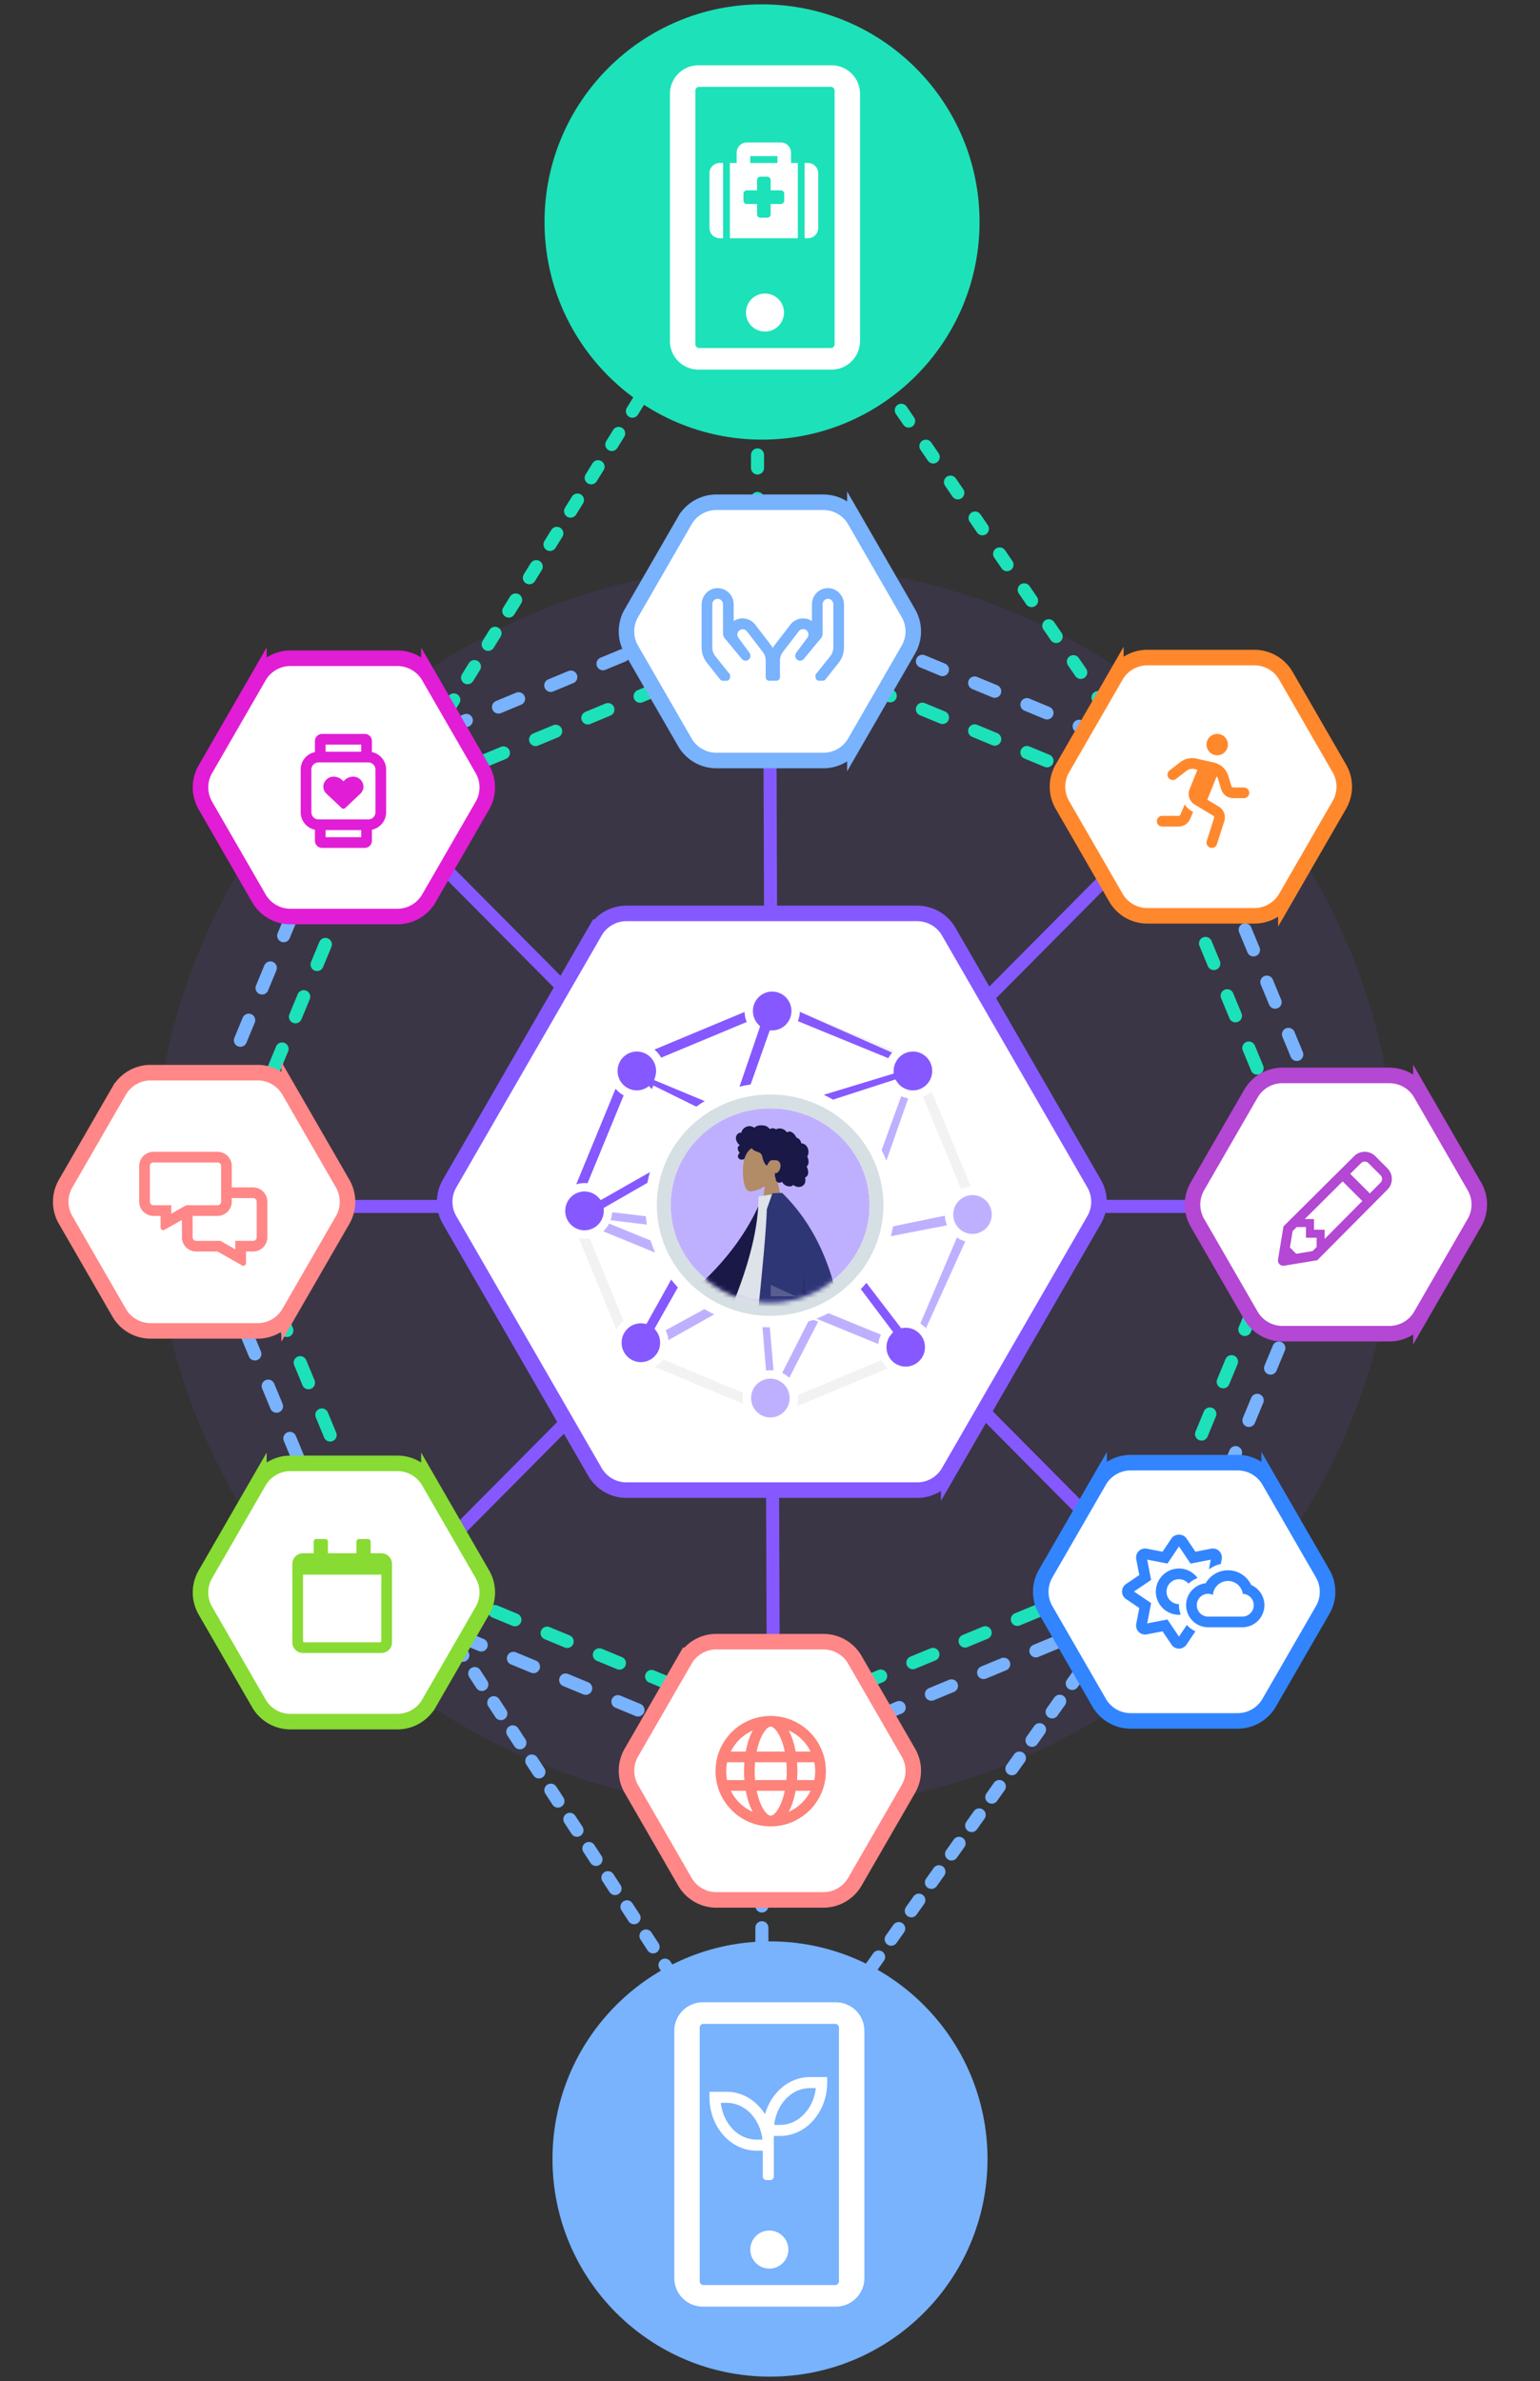 <svg width="354" height="547" xmlns="http://www.w3.org/2000/svg" xmlns:xlink="http://www.w3.org/1999/xlink"><rect width="100%" height="100%" fill="#333333" stroke="none"/><defs><ellipse id="a" cx="22.439" cy="21.816" rx="22.439" ry="21.816"/></defs><g fill="none" fill-rule="evenodd"><g transform="matrix(-1 0 0 1 321.085 .73)"><circle fill-opacity=".092" fill="#8559FF" cx="143" cy="272" r="143"/><g transform="rotate(-90 123.251 56.249)" stroke="#1DE1B9" stroke-linecap="round" stroke-linejoin="round" stroke-width="3"><path stroke-dasharray="3,6" d="M134.23 78.715L0 161.794"/><path d="M17.498 0L134.23 79.953H57.832" stroke-dasharray="3,7"/></g><circle fill="#1DE1B9" cx="145.915" cy="50.269" r="50"/><path stroke="#8559FF" stroke-width="3" d="M233.427 184.082L50.011 368.794"/><path stroke="#8559FF" stroke-width="3" transform="matrix(-1 0 0 1 283.438 0)" d="M233.427 184.082L50.011 368.794"/><path stroke="#8559FF" stroke-width="3" transform="scale(-1 1) rotate(-45 0 623.406)" d="M235.427 184.082L52.011 368.794"/><path stroke="#8559FF" stroke-width="3" transform="scale(1 -1) rotate(45.201 807.794 0)" d="M235.427 184.082L52.011 368.794"/><path d="M153.313 54V36.714h-1.563v-2.357A2.35 2.35 0 0 0 149.406 32h-7.812a2.35 2.35 0 0 0-2.344 2.357v2.357h-1.563V54h15.625zm-4.688-17.286h-6.25v-1.571h6.25v1.571zM155.656 54A2.35 2.35 0 0 0 158 51.643V39.07a2.35 2.35 0 0 0-2.344-2.357h-.781V54h.781zm-19.531 0V36.714h-.781A2.35 2.35 0 0 0 133 39.071v12.572A2.35 2.35 0 0 0 135.344 54h.781zm10.156-4.714h-1.562a.783.783 0 0 1-.781-.786v-2.357h-2.344a.783.783 0 0 1-.781-.786v-1.571c0-.434.35-.786.78-.786h2.345v-2.357c0-.434.35-.786.78-.786h1.563c.432 0 .781.352.781.786V43h2.344c.432 0 .781.352.781.786v1.571c0 .434-.35.786-.78.786h-2.345V48.5c0 .434-.35.786-.78.786z" fill="#FFF" fill-rule="nonzero"/></g><g transform="translate(93.085 359.73)"><g transform="rotate(90 84.251 84.751)" stroke="#79B2FD" stroke-dasharray="3,5" stroke-linecap="round" stroke-linejoin="round" stroke-width="3"><path d="M127.23 85.715L0 168.794"/><path d="M4.498 0L127.23 86.953H50.832"/></g><g transform="translate(33.915 86.27)"><circle fill="#79B2FD" cx="50" cy="50" r="50"/><path d="M50.036 54.85c.465 0 .845-.38.845-.845v-9.301h1.459c5.956 0 10.802-5.501 10.802-12.26v-1.269h-3.995c-4.81 0-8.894 3.589-10.29 8.53-1.96-3.108-5.163-5.147-8.777-5.147h-3.995v1.268c0 6.759 4.846 12.26 10.801 12.26h1.459v5.919c0 .465.38.845.845.845h.846zm2.304-12.683h-1.385c.529-4.766 4.006-8.455 8.197-8.455h1.384c-.528 4.767-4.005 8.455-8.196 8.455zm-4.07 3.383h-1.384c-4.19 0-7.668-3.69-8.196-8.456h1.384c4.191 0 7.668 3.689 8.197 8.456z" fill="#FFF" fill-rule="nonzero"/><path d="M65.142 83.914a6.556 6.556 0 0 0 6.554-6.554V20.554A6.556 6.556 0 0 0 65.142 14H34.554A6.556 6.556 0 0 0 28 20.554V77.36a6.556 6.556 0 0 0 6.554 6.554h30.588zm-.15-4.957H34.704a.864.864 0 0 1-.857-.865v-58.27c0-.475.386-.865.857-.865h30.286c.471 0 .857.39.857.866v58.269a.864.864 0 0 1-.857.865zm-15.144-3.782a4.365 4.365 0 0 0 4.37-4.37 4.365 4.365 0 0 0-4.37-4.37 4.365 4.365 0 0 0-4.37 4.37 4.365 4.365 0 0 0 4.37 4.37z" fill="#FFF" fill-rule="nonzero"/></g></g><g transform="translate(0 98)"><path d="M176 50l87.681 36.319L300 174l-36.319 87.681L176 298l-87.681-36.319L52 174l36.319-87.681L176 50z" stroke="#1DE1B9" stroke-width="3" stroke-linecap="round" stroke-linejoin="round" stroke-dasharray="5,8"/><path d="M176 39l94.752 39.248L310 173l-39.248 94.752L176 307l-94.752-39.248L42 173l39.248-94.752L176 39z" stroke="#79B2FD" stroke-width="3" stroke-linecap="round" stroke-linejoin="round" stroke-dasharray="5,8"/><g transform="translate(72.93 73.6)"><path d="M145.15 42.426l33.42 57.886a8.359 8.359 0 0 1 0 8.358l-33.42 57.886a8.359 8.359 0 0 1-7.239 4.18h-66.84a8.359 8.359 0 0 1-7.24-4.18l-33.42-57.886a8.359 8.359 0 0 1 0-8.358l33.42-57.886a8.359 8.359 0 0 1 7.24-4.18h66.84a8.359 8.359 0 0 1 7.239 4.18z" stroke="#8559FF" stroke-width="3.569" fill="#FFF"/><g transform="translate(56.037 55.114)"><path stroke="#FFF" stroke-width=".5" fill="#BFB0FF" d="M49.305 91.145L51.645 91.946 67.844 60.508 82.136 19.74 79.576 20.584 65.542 59.179z"/><path stroke="#FFF" stroke-width=".5" fill="#BFB0FF" d="M19.567 81.045L62.638 57.598 93.752 51.169 93.752 54.069 62.638 60.09 19.567 84.341z"/><path stroke="#FFF" stroke-width=".5" fill="#BFB0FF" d="M5.389 50.773L62.638 57.598 93.752 51.169 93.752 54.069 62.638 60.09 5.389 53.138z"/><path stroke="#FFF" stroke-width=".5" fill="#BFB0FF" d="M44.706 36.796L49.592 93.94 47.549 96.432 42.663 36.796z"/><path stroke="#FFF" stroke-width=".5" fill="#BFB0FF" d="M7.433 52.637L76.616 80.894 75.504 83.386 7.253 55.433z"/><path d="M48.74 3.04l33.588 14.002 13.913 33.801-13.913 33.802-33.587 14-33.588-14L1.241 50.843l13.912-33.801L48.741 3.04zm0 2.506L16.914 18.813 3.73 50.843l13.183 32.03 31.828 13.268 31.827-13.268 13.184-32.03-13.184-32.03L48.741 5.546z" fill="#D8D8D8" opacity=".321"/><path d="M48.74 3.04l32.934 14.535-1.751.724L48.74 5.546 16.913 18.813 4.241 49.602l-3 1.241 13.912-33.801L48.741 3.04z" fill="#8559FF"/><path stroke="#FFF" stroke-width=".932" fill="#BFB0FF" d="M92.341 53.234L80.891 80.166 82.427 82.781 96.241 52.304z"/><path d="M97.276 47.608a5.415 5.415 0 0 1 2.694 4.682v.03A5.415 5.415 0 0 1 97.276 57a5.363 5.363 0 0 1-5.39 0 5.415 5.415 0 0 1-2.694-4.682v-.03a5.415 5.415 0 0 1 2.695-4.681 5.363 5.363 0 0 1 5.389 0zM50.813 89.774a5.415 5.415 0 0 1 2.694 4.682v.03a5.415 5.415 0 0 1-2.694 4.682 5.363 5.363 0 0 1-5.39 0 5.415 5.415 0 0 1-2.694-4.682v-.03a5.415 5.415 0 0 1 2.695-4.682 5.363 5.363 0 0 1 5.389 0z" stroke="#FFF" stroke-width="1.929" fill="#BFB0FF"/><path d="M51.228.849a5.415 5.415 0 0 1 2.694 4.682v.03a5.415 5.415 0 0 1-2.694 4.681 5.36 5.36 0 0 1-2.57.725l-4.935 13.955c.785.21 1.547.524 2.266.94l.436.251a7.284 7.284 0 0 1 1.743 1.404l27.336-8.311.004-.138a5.415 5.415 0 0 1 2.689-4.442 5.363 5.363 0 0 1 5.389 0 5.415 5.415 0 0 1 2.694 4.682v.03a5.415 5.415 0 0 1-2.694 4.681 5.363 5.363 0 0 1-5.39 0 5.41 5.41 0 0 1-1.733-1.602L49.927 31c.178.89.191 1.82.02 2.75l-.352 1.906a8.21 8.21 0 0 1-.963 2.616l12.01 15.675a5.364 5.364 0 0 1 4.69.34 5.415 5.415 0 0 1 2.695 4.682V59c0 1.175-.38 2.295-1.055 3.211l11.635 15.185a5.362 5.362 0 0 1 3.32.69 5.415 5.415 0 0 1 2.694 4.681v.03a5.415 5.415 0 0 1-2.695 4.682 5.363 5.363 0 0 1-5.389 0 5.415 5.415 0 0 1-2.694-4.682v-.03c0-1.292.46-2.52 1.266-3.48l-11.294-15.01a5.363 5.363 0 0 1-3.872-.595 5.415 5.415 0 0 1-2.694-4.682v-.03c0-.91.228-1.787.645-2.562L46.225 40.899a8.212 8.212 0 0 1-1.986 1.02 8.637 8.637 0 0 1-1.134.313L22.639 78.468a5.414 5.414 0 0 1 1.101 3.273v.03a5.415 5.415 0 0 1-2.694 4.682 5.363 5.363 0 0 1-5.39 0 5.415 5.415 0 0 1-2.694-4.682v-.03a5.415 5.415 0 0 1 2.695-4.682 5.362 5.362 0 0 1 3.465-.67l19.253-34.52a8.625 8.625 0 0 1-2.36-1.33l-.38-.3a8.512 8.512 0 0 1-1.882-2.082L10.777 51.358l.001.097v.03a5.415 5.415 0 0 1-2.694 4.681 5.363 5.363 0 0 1-5.39 0A5.415 5.415 0 0 1 0 51.484v-.03a5.415 5.415 0 0 1 2.695-4.681 5.363 5.363 0 0 1 6.634.995l23.144-13.153a8.513 8.513 0 0 1 .06-2.512l.072-.415c.124-.711.336-1.394.626-2.036l-12.417-6.116a5.363 5.363 0 0 1-6.089.484 5.415 5.415 0 0 1-2.694-4.682v-.03a5.415 5.415 0 0 1 2.694-4.682 5.363 5.363 0 0 1 5.39 0 5.415 5.415 0 0 1 2.694 4.682v.03a5.41 5.41 0 0 1-.22 1.524l13.259 5.517a8.46 8.46 0 0 1 1.837-1.054 9.375 9.375 0 0 1 1.679-.522L44.661 9.32a5.415 5.415 0 0 1-1.517-3.759v-.03A5.415 5.415 0 0 1 45.84.85a5.363 5.363 0 0 1 5.389 0z" stroke="#FFF" stroke-width="1.929" fill="#8559FF"/></g><g transform="translate(81.088 82.88)"><ellipse cx="22.439" cy="21.816" rx="22.439" ry="21.816" transform="translate(.572 .572)" fill="#000" fill-rule="nonzero"/><ellipse stroke="#FFF" stroke-width="5.824" fill="#BFB0FF" cx="23.011" cy="22.387" rx="25.78" ry="25.157"/><ellipse stroke="#D6DFE3" stroke-width="3.181" cx="23.011" cy="22.387" rx="24.458" ry="23.835"/><g transform="translate(.572 1.204)"><mask id="b" fill="#fff"><use xlink:href="#a"/></mask><g mask="url(#b)"><g transform="matrix(-1 0 0 1 44.878 2.798)" fill-rule="nonzero"><g transform="translate(13.606)"><path d="M14.21 6.02c1.326 2.467 1.169 8.723-.544 9.164-.683.176-2.138-.255-3.619-1.146l.93 6.567H5.488l1.89-8.794C6.324 10.576 5.61 9.06 5.73 7.366c.343-4.887 7.156-3.812 8.48-1.346z" fill="#B28B67"/><path d="M16.642 2.601c-.113-.399-.42-.74-.831-.842a1.097 1.097 0 0 0-.306-.03c-.037.001-.047.012-.064-.014-.013-.019-.013-.065-.019-.088a1.66 1.66 0 0 0-.062-.206 1.68 1.68 0 0 0-.406-.602 2.043 2.043 0 0 0-1.226-.58 1.79 1.79 0 0 0-.737.101 2.922 2.922 0 0 0-.358.153c-.035.018-.149.103-.184.098-.038-.006-.116-.102-.148-.127-.389-.298-.87-.415-1.354-.411-.547.004-1.073.031-1.53.364a3.059 3.059 0 0 0-.41.362l-.074.086c-.04.05-.034.066-.092.031a1.139 1.139 0 0 0-.73-.164c-.152.02-.3.065-.44.125-.048.02-.16.102-.21.103-.05 0-.16-.075-.212-.094a1.74 1.74 0 0 0-.881-.082c-.305.05-.605.171-.864.34a1.16 1.16 0 0 0-.32.29c-.038.052-.072.107-.114.155-.025.028-.075.057-.088.093.008-.022-.334-.153-.366-.162a.903.903 0 0 0-.516.02c-.316.104-.588.337-.812.576a2.303 2.303 0 0 0-.413.617c-.017.035-.028.079-.05.11-.028.042-.047.042-.098.06-.259.091-.495.244-.675.452-.181.21-.3.467-.349.74-.003.015-.005.082-.014.09-.013.012-.065.007-.085.01a1.783 1.783 0 0 0-.559.163c-.442.219-.759.628-.913 1.09A2.207 2.207 0 0 0 .166 6.94c.032.077.069.151.113.221.027.044.035.044.018.09-.02.05-.055.099-.078.148-.076.16-.129.331-.162.506-.055.285-.082.586-.028.874.025.134.069.264.136.383a1.1 1.1 0 0 0 .192.251c.015.015.034.028.047.044.03.04.037.007.02.065-.021.08-.071.16-.102.239a3.906 3.906 0 0 0-.212.76c-.054.333-.045.69.114.996a.997.997 0 0 0 .468.448c.033.016.076.023.092.056.016.035-.008.104-.014.143-.049.34-.073.697.028 1.03.093.307.298.577.565.757.516.348 1.213.328 1.756.05.141-.073.274-.163.392-.27.3.405.92.392 1.36.277a1.952 1.952 0 0 0 1.24-1.024c.346.421 1.072.285 1.312-.172.06-.112.094-.235.111-.36.01-.065.003-.131.01-.196.009-.083.064-.163.096-.244.062-.156.1-.317.102-.485.001-.088-.01-.173-.018-.26-.008-.079.014-.152.026-.23-.14.024-.311-.014-.444-.055-.13-.04-.251-.145-.343-.24-.213-.224-.343-.516-.432-.807-.195-.638-.115-1.404.528-1.754.3-.163 1.197-.163 1.554-.082.375.085.8.911.821.989.013.048.006.107.05.14.098.07.258-.052.33-.113.124-.104.212-.242.288-.383.167-.306.301-.634.396-.969.073-.258.12-.524.215-.776.095-.25.245-.474.478-.616.254-.154.545-.235.823-.332.276-.096.547-.214.76-.418a1.05 1.05 0 0 0 .131-.145c.03-.042.06-.122.105-.148.071-.041.174.066.236.105.302.191.553.458.757.75.202.29.368.57.502.893.1.24.163.549.338.745.079.088.662.142.85.065.19-.077.402-.276.465-.401a.622.622 0 0 0 .053-.409c-.017-.082-.05-.159-.068-.24-.016-.068-.03-.132-.063-.194a.48.48 0 0 0-.299-.238c.135-.124.246-.273.323-.438.08-.172.149-.382.168-.57a.692.692 0 0 0-.093-.445c-.088-.138-.244-.229-.38-.315a2.47 2.47 0 0 0 .53-.575c.282-.423.457-.956.313-1.46z" fill="#191847"/></g><g transform="translate(0 39.558)"><path d="M30.071 9.59a3.659 3.659 0 0 1 3.659 3.66v20.998a3.659 3.659 0 0 1-3.659 3.659H3.773a3.659 3.659 0 0 1-3.659-3.659V13.25a3.659 3.659 0 0 1 3.66-3.66H30.07zm-3.659 6.395H7.432a.915.915 0 0 0-.915.915v13.698c0 .505.41.915.915.915h18.98c.506 0 .915-.41.915-.915V16.9a.915.915 0 0 0-.915-.915z" fill="#C5CFD6"/><path d="M47.243 8.564c1.16 3.002 3.188 12.868 5.624 27.769l-2.784.811c-2.93-6.476-5.05-12.114-5.9-15.09-1.456-5.094-2.564-9.576-2.844-11.25-.668-3.992 5.136-4.224 5.904-2.24zm-8.784 8.37c-8.477 1.219-20.493 2.477-21.522 2.618-1.441.198-2.53-2.064-.84-2.73 2.688-1.062 12.102-4.382 16.642-5.322 1.305-.27 2.57-.52 3.759-.747 3.533-.674 5.364 5.692 1.96 6.182z" fill="#B28B67"/><path d="M25.855 0C39.923 3.58 47.11 5.874 47.42 6.882l.01.034.02.027c2.788 3.828 4.457 22.52 5.005 23.92l-5.342.796c-2.044-7.567-8.582-12.838-8.408-21.902a2.965 2.965 0 0 1-.04-.756l-14.54-7.392V0h1.729z" fill="#005EB8"/><path d="M26.628 0c2.038.585 12.63 5.02 18.126 7.38 3.637 1.561 2.49 7.19.431 8.655-.011.09-.048.15-.115.178-11.08 4.586-19.846 2.18-22.774 2.949l-1.354-4.267 4.391-1.504c-1.33-.266-2.555-.504-3.603-.687C14.958 11.518 12.983 7.898 14.15 0h12.478z" fill="#0072C3"/><path d="M17.017 16.135c-.725.07-1.24.178-1.544.326-.37.18-.88.506-1.53.976l5.654 11.592c1.141-.184 1.594-.62 1.356-1.307A71.527 71.527 0 0 1 20.38 26l-.23-6.558a.229.229 0 0 0-.242-.22l-1.008.062c-.573-.464-.95-.884-1.134-1.26-.149-.305-.231-.787-.248-1.445a.457.457 0 0 0-.5-.444z" fill="#E4E4E4"/><path d="M48.75 35.944c-.257.681-.385 1.192-.385 1.53 0 .412.07 1.013.207 1.803h12.897c.336-1.107.142-1.704-.58-1.792a71.527 71.527 0 0 1-1.8-.24l-5.995-2.668a.229.229 0 0 0-.304.122l-.385.933c-.669.312-1.212.467-1.63.467-.34 0-.809-.137-1.407-.41a.457.457 0 0 0-.619.255z" fill="#E4E4E4"/></g><g transform="translate(.743 15.58)"><path d="M7.903 21.241l4.778.02c-2.95 9.511-4.543 14.558-4.778 15.14-.53 1.31.59 3.304 1.07 4.376-1.56.696-1.394-1.884-3.362-.97-1.795.834-3.161 2.345-5.236 1.067-.255-.157-.535-.749.14-1.211 1.683-1.152 4.108-3.169 4.435-3.832.447-.905 1.431-5.768 2.953-14.59zm28.753-.89l6.478 6.311c1.885.803 3.429 1.69 4.633 2.66.27.326.565.95-.708.67-1.274-.279-2.627-.516-2.866-.102-.24.414.466 1.048.024 1.589-.295.36-1.287-.787-2.976-3.444l-6.737-3.966 2.152-3.717z" fill="#B28B67"/><path d="M21.483 1.218l1.978-.34c3.404 8.493 9.348 16.21 17.831 23.15l-6.41 7.777C26.4 21.923 21.172 11.727 21.483 1.218z" fill="#191847"/><path d="M12.863 26.032h17.608C26.391 16.128 24.352 7.714 24.352.79L19.041 0c-4.175 6.704-5.354 14.958-6.178 26.032z" fill="#DDE3E9"/><path d="M19.277 0c.415.014 1.047.04 1.896.077l1.283 3.663c.136 4.465.929 13.465 2.379 26.998H13.292c.03.935.08 1.878.15 2.83H4.859C6.143 19.105 10.831 7.916 18.924 0l.004.004L18.93 0h.347z" fill="#2F3676"/><path d="M16.522 30.828h-3.227c-.141-4.192.112-8.208.76-12.049.328 5.826 1.15 9.842 2.467 12.049z" fill-opacity=".1" fill="#000"/><path fill-opacity=".2" fill="#FFF" d="M15.861 23.749L21.553 21.107 21.553 23.749z"/></g></g></g></g></g></g><path d="M326.624 153.246l12.3 21.306a8.359 8.359 0 0 1 0 8.358l-12.3 21.305a8.359 8.359 0 0 1-7.239 4.18h-24.6a8.359 8.359 0 0 1-7.24-4.18l-12.3-21.305a8.359 8.359 0 0 1 0-8.358l12.3-21.306a8.359 8.359 0 0 1 7.24-4.179h24.6a8.359 8.359 0 0 1 7.239 4.18z" stroke="#B447D3" stroke-width="3.569" fill="#FFF"/><path d="M66.464 152.606l12.3 21.306a8.359 8.359 0 0 1 0 8.358l-12.3 21.305a8.359 8.359 0 0 1-7.239 4.18h-24.6a8.359 8.359 0 0 1-7.24-4.18l-12.3-21.305a8.359 8.359 0 0 1 0-8.358l12.3-21.306a8.359 8.359 0 0 1 7.24-4.179h24.6a8.359 8.359 0 0 1 7.239 4.18z" stroke="#FF8787" stroke-width="3.569" fill="#FFF"/><path d="M98.592 57.408l12.3 21.305a8.359 8.359 0 0 1 0 8.359l-12.3 21.305a8.359 8.359 0 0 1-7.239 4.18h-24.6a8.359 8.359 0 0 1-7.24-4.18l-12.3-21.305a8.359 8.359 0 0 1 0-8.359l12.3-21.305a8.359 8.359 0 0 1 7.24-4.179h24.6a8.359 8.359 0 0 1 7.239 4.18z" stroke="#E11DD5" stroke-width="3.569" fill="#FFF"/><path d="M196.512 21.568l12.3 21.305a8.359 8.359 0 0 1 0 8.359l-12.3 21.305a8.359 8.359 0 0 1-7.239 4.18h-24.6a8.359 8.359 0 0 1-7.24-4.18l-12.3-21.305a8.359 8.359 0 0 1 0-8.359l12.3-21.305a8.359 8.359 0 0 1 7.24-4.179h24.6a8.359 8.359 0 0 1 7.239 4.18z" stroke="#79B2FD" stroke-width="3.569" fill="#FFF"/><path d="M98.592 242.368l12.3 21.305a8.359 8.359 0 0 1 0 8.359l-12.3 21.305a8.359 8.359 0 0 1-7.239 4.18h-24.6a8.359 8.359 0 0 1-7.24-4.18l-12.3-21.305a8.359 8.359 0 0 1 0-8.359l12.3-21.305a8.359 8.359 0 0 1 7.24-4.179h24.6a8.359 8.359 0 0 1 7.239 4.18z" stroke="#87DB33" stroke-width="3.569" fill="#FFF"/><path d="M196.512 283.328l12.3 21.305a8.359 8.359 0 0 1 0 8.359l-12.3 21.305a8.359 8.359 0 0 1-7.239 4.18h-24.6a8.359 8.359 0 0 1-7.24-4.18l-12.3-21.305a8.359 8.359 0 0 1 0-8.359l12.3-21.305a8.359 8.359 0 0 1 7.24-4.18h24.6a8.359 8.359 0 0 1 7.239 4.18z" stroke="#FF8787" stroke-width="3.569" fill="#FFF"/><path d="M291.744 242.206l12.3 21.305a8.359 8.359 0 0 1 0 8.36l-12.3 21.304a8.359 8.359 0 0 1-7.239 4.18h-24.6a8.359 8.359 0 0 1-7.24-4.18l-12.3-21.305a8.359 8.359 0 0 1 0-8.359l12.3-21.305a8.359 8.359 0 0 1 7.24-4.179h24.6a8.359 8.359 0 0 1 7.239 4.18z" stroke="#3285FF" stroke-width="3.569" fill="#FFF"/><path d="M295.584 57.247l12.3 21.305a8.359 8.359 0 0 1 0 8.358l-12.3 21.305a8.359 8.359 0 0 1-7.239 4.18h-24.6a8.359 8.359 0 0 1-7.24-4.18l-12.3-21.305a8.359 8.359 0 0 1 0-8.358l12.3-21.305a8.359 8.359 0 0 1 7.24-4.18h24.6a8.359 8.359 0 0 1 7.239 4.18z" stroke="#FF882D" stroke-width="3.569" fill="#FFF"/></g><path d="M167.008 156.398a.82.82 0 0 0 .818-.818v-.593l-3.375-4.22a3.256 3.256 0 0 1-.716-2.045v-9.876c0-.593.399-1.14.982-1.248a1.229 1.229 0 0 1 1.473 1.202v.53l.001.214v.118l.001.257.004 2.11.001.36.008 3.192c0 .39.143.757.399 1.054l3.912 4.736a1.127 1.127 0 0 0 1.693.051c.384-.404.374-1.043.041-1.493l-2.531-3.427a1.23 1.23 0 0 1 1.948-1.498l3.667 4.766c.44.573.68 1.274.68 1.995v3.81c0 .45.368.818.819.818h1.636a.82.82 0 0 0 .818-.818v-3.805c0-.721.24-1.422.68-1.995l3.668-4.766c.24-.312.608-.481.976-.481a1.23 1.23 0 0 1 .972 1.98l-2.531 3.426c-.333.45-.338 1.09.04 1.493a1.127 1.127 0 0 0 1.693-.051l3.913-4.736c.255-.296.394-.665.399-1.053v-.207l-.001-.236V143.283v-.714-.54l.001-.178v-.353-.174l.001-.34v-.484l.002-.444v-.268-.458-.095l.001-.235v-.2c0-.757.686-1.355 1.474-1.202.583.113.982.655.982 1.248v9.876c0 .741-.251 1.462-.716 2.04l-3.376 4.22v.593c0 .45.368.818.818.818h.834c.25 0 .486-.112.64-.312l3.001-3.784a5.755 5.755 0 0 0 1.253-3.58v-9.79c0-1.958-1.472-3.671-3.431-3.8a3.685 3.685 0 0 0-3.933 3.673v.235l-.001.145v.274l-.01 3.233a3.688 3.688 0 0 0-2.035-.614c-1.15 0-2.214.522-2.915 1.432l-3.672 4.772a5.192 5.192 0 0 0-.368.573c-.118-.195-.23-.394-.369-.573l-3.672-4.772a3.668 3.668 0 0 0-2.915-1.432 3.73 3.73 0 0 0-2.035.614l-.001-.336-.008-2.9v-.188V139.035l-.001-.06v-.175a3.685 3.685 0 0 0-3.933-3.672c-1.96.128-3.432 1.841-3.432 3.8v9.794c0 1.294.445 2.567 1.253 3.58l3.002 3.784a.825.825 0 0 0 .64.312h.833z" fill="#79B2FD" fill-rule="nonzero"/><path d="M279.799 173.518a2.456 2.456 0 1 0 0-4.912 2.456 2.456 0 0 0 0 4.912zm-1.228 21.276c.534 0 1.026-.351 1.18-.89l1.704-5.344a2.87 2.87 0 0 0-1.274-3.239l-2.652-1.6 2.145-5.36c.14.186.26.388.329.617l.714 2.35a2.85 2.85 0 0 0 2.731 2.03l2.475.008h.005a1.227 1.227 0 0 0 .003-2.455l-2.475-.009a.407.407 0 0 1-.39-.29l-.713-2.348a4.511 4.511 0 0 0-3.315-3.08l-4.002-.905a4.474 4.474 0 0 0-3.747.83l-2.473 1.91a1.228 1.228 0 0 0 1.502 1.942l2.474-1.91a2.06 2.06 0 0 1 1.704-.378l.76.172-1.805 4.467a2.853 2.853 0 0 0 1.175 3.525l4.285 2.586a.454.454 0 0 1 .198.35.49.49 0 0 1-.016.113l-1.703 5.343a1.227 1.227 0 0 0 1.181 1.565zm-7.63-4.91c1.147 0 2.181-.681 2.634-1.736l.693-1.616-.489-.296a4.482 4.482 0 0 1-1.447-1.423l-1.015 2.367a.409.409 0 0 1-.376.249h-3.833a1.228 1.228 0 0 0 0 2.454h3.833z" fill="#FF882D" fill-rule="nonzero"/><path d="M83.85 194.793c.903 0 1.636-.733 1.636-1.636v-2.538a4.092 4.092 0 0 0 3.273-4.009v-9.82c0-1.978-1.406-3.629-3.273-4.008v-2.537c0-.904-.733-1.637-1.637-1.637h-9.82c-.903 0-1.636.733-1.636 1.637v2.537a4.093 4.093 0 0 0-3.273 4.009v9.82c0 1.979 1.406 3.629 3.273 4.008v2.538c0 .903.733 1.636 1.637 1.636h9.82zm-.82-22.094h-8.182v-1.636h8.183v1.636zm1.637 15.548H73.211a1.639 1.639 0 0 1-1.636-1.637v-9.82c0-.901.734-1.636 1.636-1.636h11.456c.903 0 1.637.735 1.637 1.637v9.82c0 .901-.734 1.636-1.637 1.636zm-5.321-2.614l3.48-3.283c1.01-.955.952-2.536-.178-3.416-1.128-.88-2.601-.488-3.355.223l-.354.334-.355-.334c-.734-.693-2.213-1.112-3.354-.223-1.13.88-1.189 2.461-.178 3.416l3.48 3.283a.6.6 0 0 0 .814 0zm3.685 6.705h-8.183v-1.636h8.183v1.636z" fill="#E11DD5" fill-rule="nonzero"/><path d="M55.935 290.793c.317 0 .614-.25.614-.614v-2.659h1.636a3.276 3.276 0 0 0 3.273-3.273v-8.183a3.276 3.276 0 0 0-3.273-3.273h-4.91v-4.91a3.276 3.276 0 0 0-3.273-3.273H35.273A3.276 3.276 0 0 0 32 267.88v8.183a3.276 3.276 0 0 0 3.273 3.273h1.637v2.66a.612.612 0 0 0 .977.49l3.932-2.224v3.984a3.276 3.276 0 0 0 3.274 3.273h4.91l5.569 3.15a.62.62 0 0 0 .363.123zm-16.57-11.962v-1.949h-4.092a.82.82 0 0 1-.818-.818v-8.183a.82.82 0 0 1 .818-.818h14.73a.82.82 0 0 1 .818.818v8.183a.82.82 0 0 1-.819.818h-7.19l-.563.317-2.884 1.632zm14.729 8.183l-2.885-1.632-.562-.317h-5.554a.82.82 0 0 1-.819-.818v-4.91h5.728a3.276 3.276 0 0 0 3.273-3.273v-.818h4.91a.82.82 0 0 1 .818.818v8.183a.82.82 0 0 1-.818.818h-4.091v1.949z" fill="#FF8787" fill-rule="nonzero"/><path d="M87.657 379.753c1.355 0 2.455-1.1 2.455-2.455v-18.002c0-1.355-1.1-2.455-2.455-2.455h-2.455v-2.66a.616.616 0 0 0-.613-.613h-2.046a.616.616 0 0 0-.614.614v2.66h-6.546v-2.66a.616.616 0 0 0-.614-.614h-2.046a.616.616 0 0 0-.613.614v2.66h-2.455a2.455 2.455 0 0 0-2.455 2.454v18.002c0 1.356 1.1 2.455 2.455 2.455h18.002zm-.307-2.455H69.962a.308.308 0 0 1-.307-.307v-15.24h18.002v15.24a.308.308 0 0 1-.307.307z" fill="#87DB33" fill-rule="nonzero"/><path d="M271.013 378.753c.685 0 1.33-.343 1.713-.91l2.066-3.064a6.817 6.817 0 0 1-1.98-1.462l-1.8 2.674-2.654-3.938-4.649.9.9-4.664-3.927-2.66 3.927-2.659-.9-4.664 4.654.9 2.65-3.928 2.654 3.933 4.654-.9-.43 2.225a7.487 7.487 0 0 1 2.736-1.233l.21-1.089a2.065 2.065 0 0 0-2.42-2.43l-3.625.701-2.066-3.063c-.772-1.14-2.654-1.14-3.427 0l-2.066 3.063-3.62-.7a2.061 2.061 0 0 0-1.857.573 2.067 2.067 0 0 0-.568 1.856l.7 3.631-3.058 2.072a2.068 2.068 0 0 0-.91 1.718c0 .69.343 1.33.91 1.713l3.059 2.072-.701 3.63c-.133.676.082 1.371.568 1.857.486.486 1.17.7 1.856.568l3.621-.7 2.066 3.063a2.064 2.064 0 0 0 1.714.915zm0-7.774c.133 0 .26-.03.393-.04-.235-.686-.393-1.407-.393-2.169 0-.082.02-.164.02-.245h-.02a2.866 2.866 0 0 1-2.864-2.864 2.866 2.866 0 0 1 2.864-2.864c.874 0 1.651.404 2.178 1.027a6.762 6.762 0 0 1 2.102-1.293c-.971-1.32-2.521-2.19-4.28-2.19a5.328 5.328 0 0 0-5.32 5.32 5.328 5.328 0 0 0 5.32 5.318zm14.565 2.864a5.08 5.08 0 0 0 5.073-5.073 5.054 5.054 0 0 0-3.043-4.644 5.885 5.885 0 0 0-5.344-3.375c-2.168 0-4.091 1.197-5.125 2.976a5.08 5.08 0 0 0-4.49 5.043 5.08 5.08 0 0 0 5.074 5.073h7.855zm0-2.454h-7.855a2.617 2.617 0 0 1-2.619-2.619 2.617 2.617 0 0 1 2.619-2.619c.393 0 .756.113 1.089.272.138-1.796 1.621-3.217 3.452-3.217a3.47 3.47 0 0 1 3.427 2.956 2.613 2.613 0 0 1 2.506 2.608 2.617 2.617 0 0 1-2.619 2.619z" fill="#3285FF" fill-rule="nonzero"/><path d="M177.163 419.584c7.007 0 12.684-5.677 12.684-12.683 0-7.007-5.677-12.684-12.684-12.684-7.006 0-12.683 5.677-12.683 12.684 0 7.006 5.677 12.683 12.683 12.683zm3.233-17.184h-6.465c.747-3.621 2.281-5.728 3.232-5.728.952 0 2.486 2.107 3.233 5.728zm5.937 0h-3.436c-.343-1.867-.895-3.519-1.596-4.843a10.253 10.253 0 0 1 5.032 4.843zm-14.903 0h-3.436a10.253 10.253 0 0 1 5.032-4.843c-.7 1.324-1.253 2.976-1.596 4.843zm-.317 6.546h-3.974a10.357 10.357 0 0 1 0-4.091h3.974c-.05.67-.087 1.345-.087 2.046 0 .7.036 1.375.087 2.045zm9.636 0h-7.17a23.643 23.643 0 0 1-.098-2.045c0-.716.041-1.392.097-2.046h7.176c.056.654.097 1.33.097 2.046 0 .716-.046 1.39-.102 2.045zm6.438 0h-3.973c.05-.67.087-1.345.087-2.045 0-.701-.036-1.376-.087-2.046h3.973a10.357 10.357 0 0 1 0 4.091zm-14.161 7.298a10.253 10.253 0 0 1-5.032-4.843h3.436c.343 1.867.895 3.519 1.596 4.843zm4.137.885c-.95 0-2.485-2.107-3.232-5.728h6.47c-.752 3.621-2.286 5.728-3.238 5.728zm4.138-.885c.7-1.324 1.248-2.976 1.596-4.843h3.436a10.253 10.253 0 0 1-5.032 4.843z" fill="#FD8279" fill-rule="nonzero"/><path d="M295.188 290.776l7.62-1.257 16.126-16.232c1.347-1.346 1.36-3.522-.032-4.914l-2.754-2.753a3.45 3.45 0 0 0-4.882 0l-16.232 16.125-1.257 7.62a1.227 1.227 0 0 0 1.41 1.411zm19.693-16.602l-4.502-4.502 2.473-2.457.005-.005a1.2 1.2 0 0 1 1.7 0l2.754 2.755c.505.505.508 1.255.032 1.731l-.005.006-2.457 2.472zM304.5 284.623v-2.115h-2.455v-2.455h-2.115l8.708-8.651 4.513 4.513-8.651 8.708zm-6.54 3.415l-1.445-1.445.62-3.764.942-.935h2.127v2.455h2.455v2.127l-.935.941-3.764.621z" fill="#B447D3" fill-rule="nonzero"/><path d="M191.142 84.914a6.556 6.556 0 0 0 6.554-6.554V21.554A6.556 6.556 0 0 0 191.142 15h-30.588A6.556 6.556 0 0 0 154 21.554V78.36a6.556 6.556 0 0 0 6.554 6.554h30.588zm-.15-4.957h-30.287a.864.864 0 0 1-.857-.865v-58.27c0-.475.386-.865.857-.865h30.286c.471 0 .857.39.857.866v58.269a.864.864 0 0 1-.857.865zm-15.144-3.782a4.365 4.365 0 0 0 4.37-4.37 4.365 4.365 0 0 0-4.37-4.37 4.365 4.365 0 0 0-4.37 4.37 4.365 4.365 0 0 0 4.37 4.37z" fill="#FFF" fill-rule="nonzero"/></g></svg>
